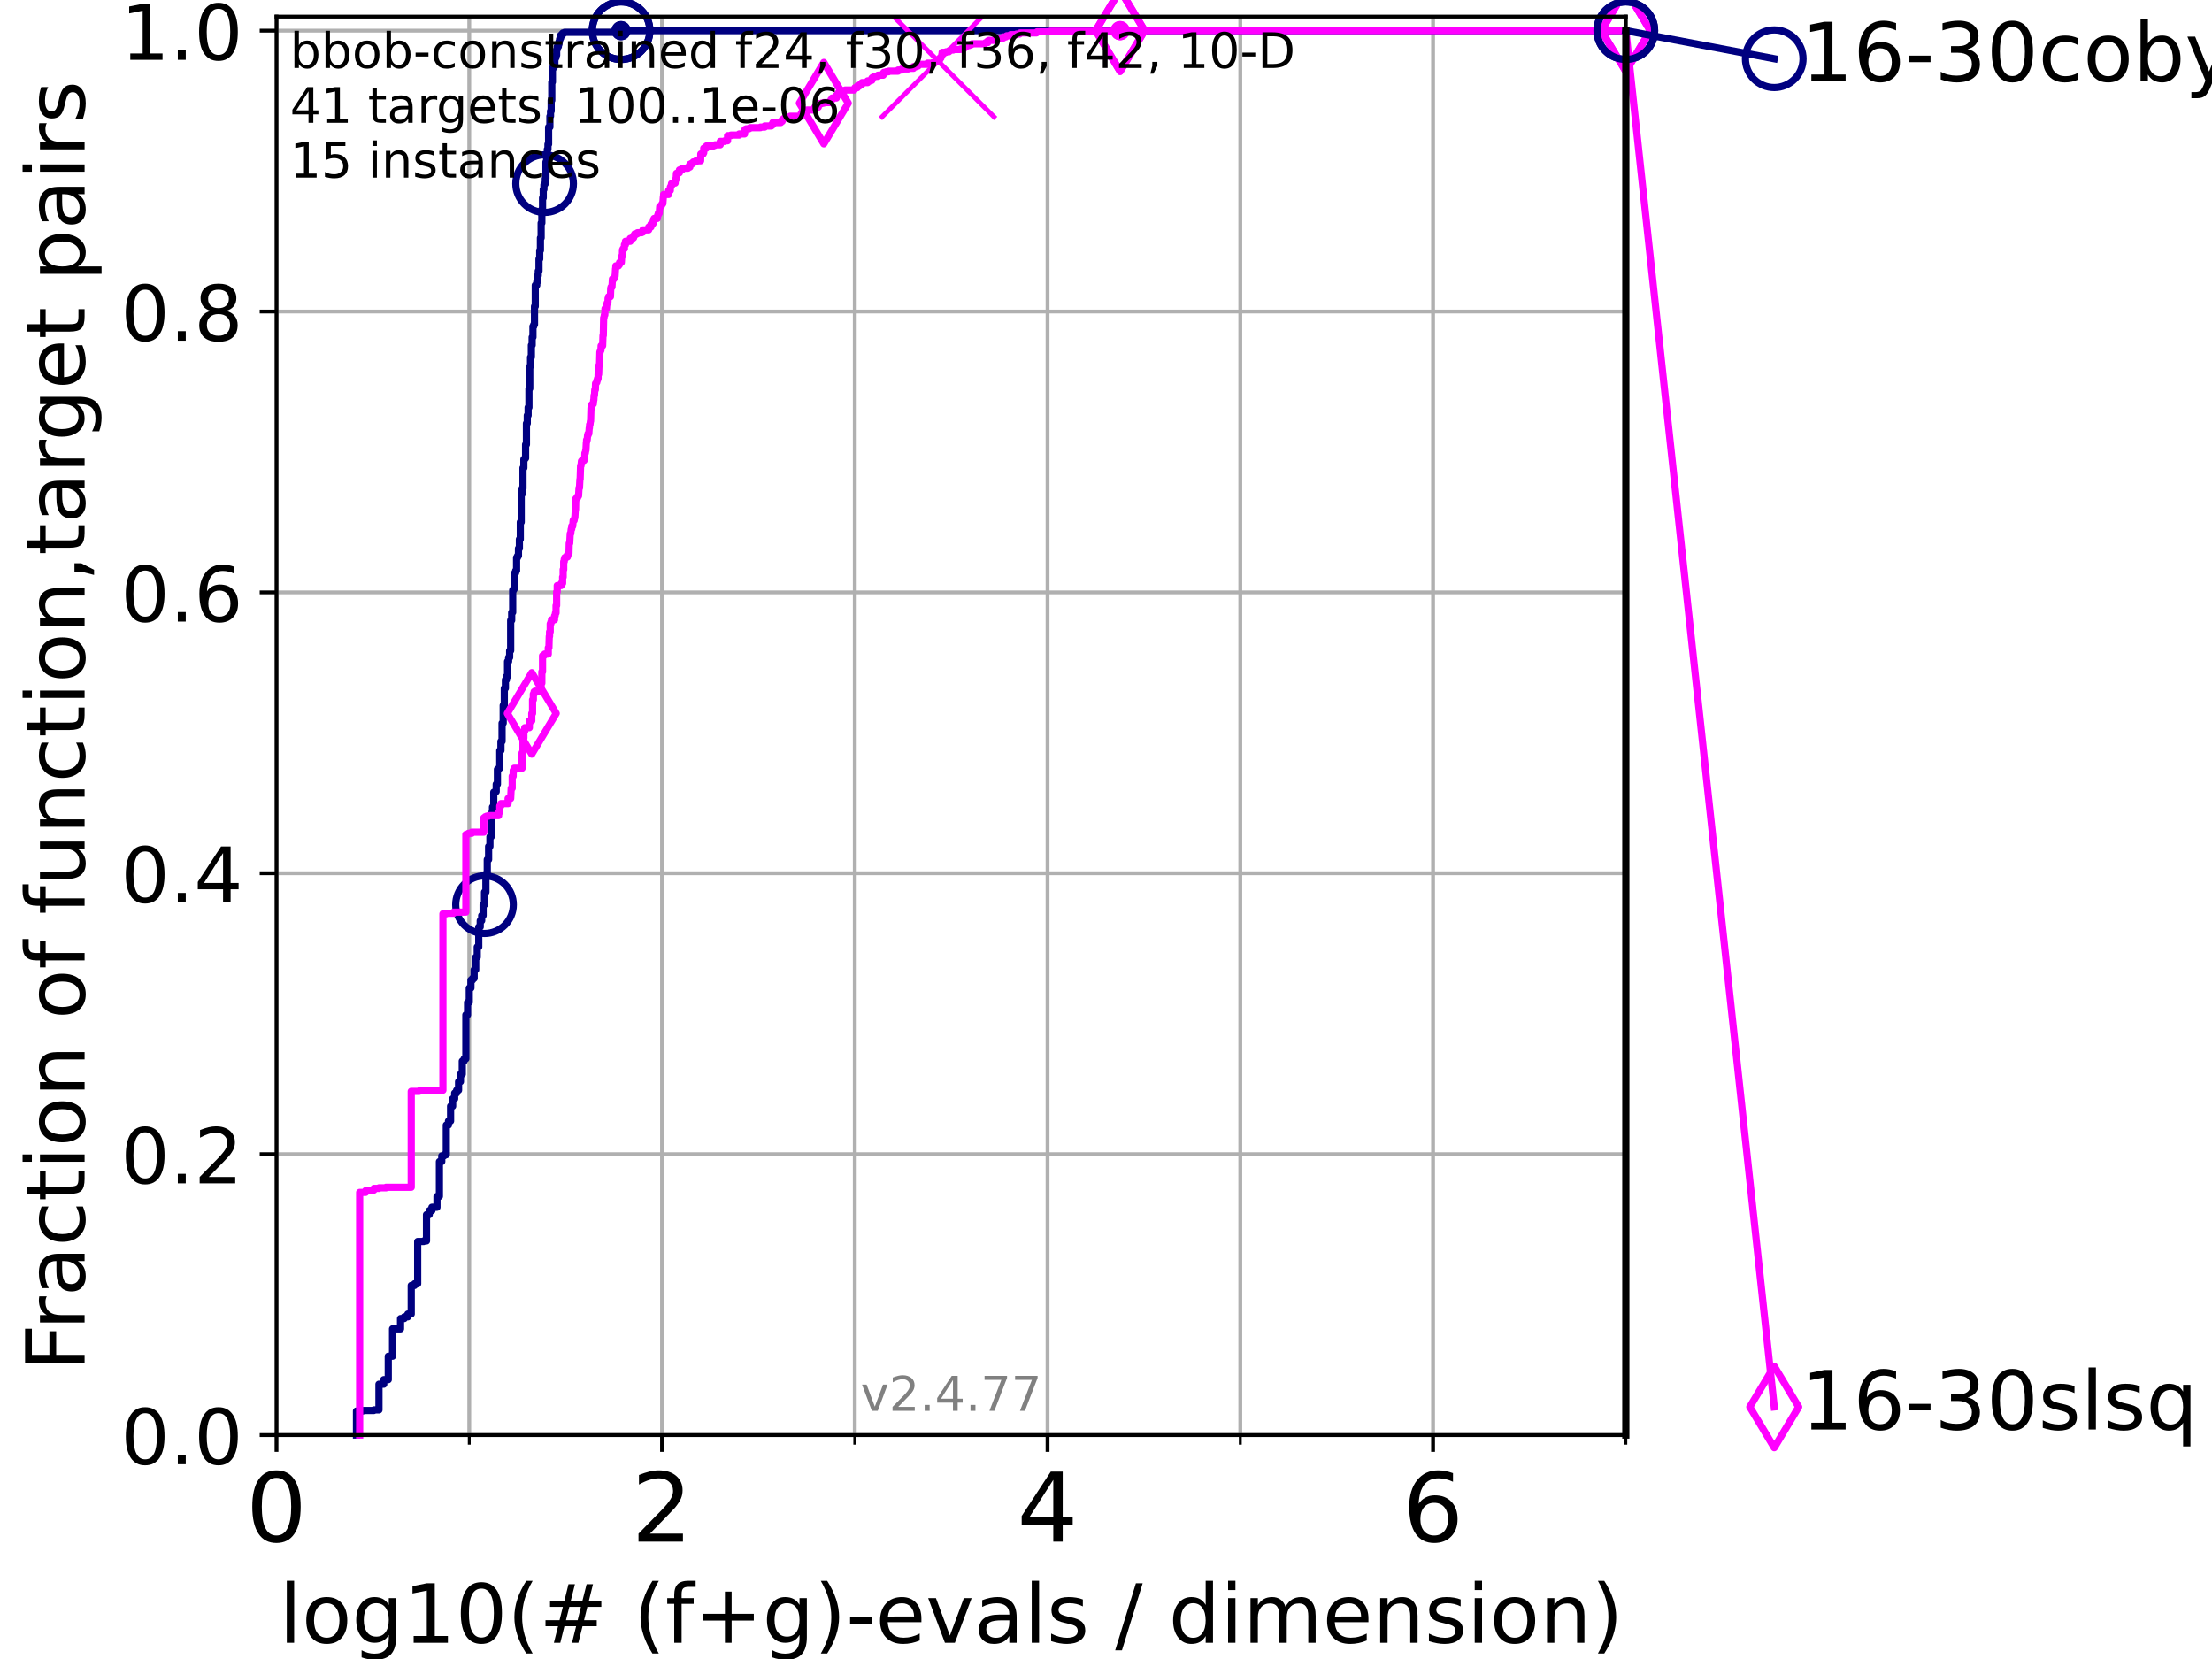<?xml version="1.0" encoding="utf-8" standalone="no"?>
<!DOCTYPE svg PUBLIC "-//W3C//DTD SVG 1.1//EN"
  "http://www.w3.org/Graphics/SVG/1.1/DTD/svg11.dtd">
<!-- Created with matplotlib (https://matplotlib.org/) -->
<svg height="345.6pt" version="1.1" viewBox="0 0 460.8 345.6" width="460.8pt" xmlns="http://www.w3.org/2000/svg" xmlns:xlink="http://www.w3.org/1999/xlink">
 <defs>
  <style type="text/css">*{stroke-linecap:butt;stroke-linejoin:round;}</style>
 </defs>
 <g id="figure_1">
  <g id="patch_1">
   <path d="M 0 345.6 
L 460.8 345.6 
L 460.8 0 
L 0 0 
z
" style="fill:#ffffff;"/>
  </g>
  <g id="axes_1">
   <g id="patch_2">
    <path d="M 57.6 298.944 
L 338.688 298.944 
L 338.688 3.456 
L 57.6 3.456 
z
" style="fill:#ffffff;"/>
   </g>
   <g id="matplotlib.axis_1">
    <g id="xtick_1">
     <g id="line2d_1">
      <path clip-path="url(#p764dbbc283)" d="M 57.6 298.944 
L 57.6 3.456 
" style="fill:none;stroke:#b0b0b0;stroke-linecap:square;stroke-width:0.8;"/>
     </g>
     <g id="line2d_2">
      <defs>
       <path d="M 0 0 
L 0 3.5 
" id="m7f3b3aad95" style="stroke:#000000;stroke-width:0.8;"/>
      </defs>
      <g>
       <use style="stroke:#000000;stroke-width:0.8;" x="57.6" xlink:href="#m7f3b3aad95" y="298.944"/>
      </g>
     </g>
     <g id="text_1">
      <!-- 0 -->
      <g transform="translate(51.237 321.141)scale(0.2 -0.2)">
       <defs>
        <path d="M 31.781 66.406 
Q 24.172 66.406 20.328 58.906 
Q 16.5 51.422 16.5 36.375 
Q 16.5 21.391 20.328 13.891 
Q 24.172 6.391 31.781 6.391 
Q 39.453 6.391 43.281 13.891 
Q 47.125 21.391 47.125 36.375 
Q 47.125 51.422 43.281 58.906 
Q 39.453 66.406 31.781 66.406 
z
M 31.781 74.219 
Q 44.047 74.219 50.516 64.516 
Q 56.984 54.828 56.984 36.375 
Q 56.984 17.969 50.516 8.266 
Q 44.047 -1.422 31.781 -1.422 
Q 19.531 -1.422 13.062 8.266 
Q 6.594 17.969 6.594 36.375 
Q 6.594 54.828 13.062 64.516 
Q 19.531 74.219 31.781 74.219 
z
" id="DejaVuSans-48"/>
       </defs>
       <use xlink:href="#DejaVuSans-48"/>
      </g>
     </g>
    </g>
    <g id="xtick_2">
     <g id="line2d_3">
      <path clip-path="url(#p764dbbc283)" d="M 137.911 298.944 
L 137.911 3.456 
" style="fill:none;stroke:#b0b0b0;stroke-linecap:square;stroke-width:0.8;"/>
     </g>
     <g id="line2d_4">
      <g>
       <use style="stroke:#000000;stroke-width:0.8;" x="137.911" xlink:href="#m7f3b3aad95" y="298.944"/>
      </g>
     </g>
     <g id="text_2">
      <!-- 2 -->
      <g transform="translate(131.548 321.141)scale(0.2 -0.2)">
       <defs>
        <path d="M 19.188 8.297 
L 53.609 8.297 
L 53.609 0 
L 7.328 0 
L 7.328 8.297 
Q 12.938 14.109 22.625 23.891 
Q 32.328 33.688 34.812 36.531 
Q 39.547 41.844 41.422 45.531 
Q 43.312 49.219 43.312 52.781 
Q 43.312 58.594 39.234 62.25 
Q 35.156 65.922 28.609 65.922 
Q 23.969 65.922 18.812 64.312 
Q 13.672 62.703 7.812 59.422 
L 7.812 69.391 
Q 13.766 71.781 18.938 73 
Q 24.125 74.219 28.422 74.219 
Q 39.75 74.219 46.484 68.547 
Q 53.219 62.891 53.219 53.422 
Q 53.219 48.922 51.531 44.891 
Q 49.859 40.875 45.406 35.406 
Q 44.188 33.984 37.641 27.219 
Q 31.109 20.453 19.188 8.297 
z
" id="DejaVuSans-50"/>
       </defs>
       <use xlink:href="#DejaVuSans-50"/>
      </g>
     </g>
    </g>
    <g id="xtick_3">
     <g id="line2d_5">
      <path clip-path="url(#p764dbbc283)" d="M 218.222 298.944 
L 218.222 3.456 
" style="fill:none;stroke:#b0b0b0;stroke-linecap:square;stroke-width:0.8;"/>
     </g>
     <g id="line2d_6">
      <g>
       <use style="stroke:#000000;stroke-width:0.8;" x="218.222" xlink:href="#m7f3b3aad95" y="298.944"/>
      </g>
     </g>
     <g id="text_3">
      <!-- 4 -->
      <g transform="translate(211.859 321.141)scale(0.2 -0.2)">
       <defs>
        <path d="M 37.797 64.312 
L 12.891 25.391 
L 37.797 25.391 
z
M 35.203 72.906 
L 47.609 72.906 
L 47.609 25.391 
L 58.016 25.391 
L 58.016 17.188 
L 47.609 17.188 
L 47.609 0 
L 37.797 0 
L 37.797 17.188 
L 4.891 17.188 
L 4.891 26.703 
z
" id="DejaVuSans-52"/>
       </defs>
       <use xlink:href="#DejaVuSans-52"/>
      </g>
     </g>
    </g>
    <g id="xtick_4">
     <g id="line2d_7">
      <path clip-path="url(#p764dbbc283)" d="M 298.533 298.944 
L 298.533 3.456 
" style="fill:none;stroke:#b0b0b0;stroke-linecap:square;stroke-width:0.8;"/>
     </g>
     <g id="line2d_8">
      <g>
       <use style="stroke:#000000;stroke-width:0.8;" x="298.533" xlink:href="#m7f3b3aad95" y="298.944"/>
      </g>
     </g>
     <g id="text_4">
      <!-- 6 -->
      <g transform="translate(292.17 321.141)scale(0.2 -0.2)">
       <defs>
        <path d="M 33.016 40.375 
Q 26.375 40.375 22.484 35.828 
Q 18.609 31.297 18.609 23.391 
Q 18.609 15.531 22.484 10.953 
Q 26.375 6.391 33.016 6.391 
Q 39.656 6.391 43.531 10.953 
Q 47.406 15.531 47.406 23.391 
Q 47.406 31.297 43.531 35.828 
Q 39.656 40.375 33.016 40.375 
z
M 52.594 71.297 
L 52.594 62.312 
Q 48.875 64.062 45.094 64.984 
Q 41.312 65.922 37.594 65.922 
Q 27.828 65.922 22.672 59.328 
Q 17.531 52.734 16.797 39.406 
Q 19.672 43.656 24.016 45.922 
Q 28.375 48.188 33.594 48.188 
Q 44.578 48.188 50.953 41.516 
Q 57.328 34.859 57.328 23.391 
Q 57.328 12.156 50.688 5.359 
Q 44.047 -1.422 33.016 -1.422 
Q 20.359 -1.422 13.672 8.266 
Q 6.984 17.969 6.984 36.375 
Q 6.984 53.656 15.188 63.938 
Q 23.391 74.219 37.203 74.219 
Q 40.922 74.219 44.703 73.484 
Q 48.484 72.75 52.594 71.297 
z
" id="DejaVuSans-54"/>
       </defs>
       <use xlink:href="#DejaVuSans-54"/>
      </g>
     </g>
    </g>
    <g id="xtick_5">
     <g id="line2d_9">
      <path clip-path="url(#p764dbbc283)" d="M 97.755 298.944 
L 97.755 3.456 
" style="fill:none;stroke:#b0b0b0;stroke-linecap:square;stroke-width:0.8;"/>
     </g>
     <g id="line2d_10">
      <defs>
       <path d="M 0 0 
L 0 2 
" id="m986594ca8f" style="stroke:#000000;stroke-width:0.6;"/>
      </defs>
      <g>
       <use style="stroke:#000000;stroke-width:0.6;" x="97.755" xlink:href="#m986594ca8f" y="298.944"/>
      </g>
     </g>
    </g>
    <g id="xtick_6">
     <g id="line2d_11">
      <path clip-path="url(#p764dbbc283)" d="M 178.066 298.944 
L 178.066 3.456 
" style="fill:none;stroke:#b0b0b0;stroke-linecap:square;stroke-width:0.8;"/>
     </g>
     <g id="line2d_12">
      <g>
       <use style="stroke:#000000;stroke-width:0.6;" x="178.066" xlink:href="#m986594ca8f" y="298.944"/>
      </g>
     </g>
    </g>
    <g id="xtick_7">
     <g id="line2d_13">
      <path clip-path="url(#p764dbbc283)" d="M 258.377 298.944 
L 258.377 3.456 
" style="fill:none;stroke:#b0b0b0;stroke-linecap:square;stroke-width:0.8;"/>
     </g>
     <g id="line2d_14">
      <g>
       <use style="stroke:#000000;stroke-width:0.6;" x="258.377" xlink:href="#m986594ca8f" y="298.944"/>
      </g>
     </g>
    </g>
    <g id="xtick_8">
     <g id="line2d_15">
      <path clip-path="url(#p764dbbc283)" d="M 338.688 298.944 
L 338.688 3.456 
" style="fill:none;stroke:#b0b0b0;stroke-linecap:square;stroke-width:0.8;"/>
     </g>
     <g id="line2d_16">
      <g>
       <use style="stroke:#000000;stroke-width:0.6;" x="338.688" xlink:href="#m986594ca8f" y="298.944"/>
      </g>
     </g>
    </g>
    <g id="text_5">
     <!-- log10(# (f+g)-evals / dimension) -->
     <g transform="translate(58.145 342.218)scale(0.17 -0.17)">
      <defs>
       <path d="M 9.422 75.984 
L 18.406 75.984 
L 18.406 0 
L 9.422 0 
z
" id="DejaVuSans-108"/>
       <path d="M 30.609 48.391 
Q 23.391 48.391 19.188 42.75 
Q 14.984 37.109 14.984 27.297 
Q 14.984 17.484 19.156 11.844 
Q 23.344 6.203 30.609 6.203 
Q 37.797 6.203 41.984 11.859 
Q 46.188 17.531 46.188 27.297 
Q 46.188 37.016 41.984 42.703 
Q 37.797 48.391 30.609 48.391 
z
M 30.609 56 
Q 42.328 56 49.016 48.375 
Q 55.719 40.766 55.719 27.297 
Q 55.719 13.875 49.016 6.219 
Q 42.328 -1.422 30.609 -1.422 
Q 18.844 -1.422 12.172 6.219 
Q 5.516 13.875 5.516 27.297 
Q 5.516 40.766 12.172 48.375 
Q 18.844 56 30.609 56 
z
" id="DejaVuSans-111"/>
       <path d="M 45.406 27.984 
Q 45.406 37.75 41.375 43.109 
Q 37.359 48.484 30.078 48.484 
Q 22.859 48.484 18.828 43.109 
Q 14.797 37.75 14.797 27.984 
Q 14.797 18.266 18.828 12.891 
Q 22.859 7.516 30.078 7.516 
Q 37.359 7.516 41.375 12.891 
Q 45.406 18.266 45.406 27.984 
z
M 54.391 6.781 
Q 54.391 -7.172 48.188 -13.984 
Q 42 -20.797 29.203 -20.797 
Q 24.469 -20.797 20.266 -20.094 
Q 16.062 -19.391 12.109 -17.922 
L 12.109 -9.188 
Q 16.062 -11.328 19.922 -12.344 
Q 23.781 -13.375 27.781 -13.375 
Q 36.625 -13.375 41.016 -8.766 
Q 45.406 -4.156 45.406 5.172 
L 45.406 9.625 
Q 42.625 4.781 38.281 2.391 
Q 33.938 0 27.875 0 
Q 17.828 0 11.672 7.656 
Q 5.516 15.328 5.516 27.984 
Q 5.516 40.672 11.672 48.328 
Q 17.828 56 27.875 56 
Q 33.938 56 38.281 53.609 
Q 42.625 51.219 45.406 46.391 
L 45.406 54.688 
L 54.391 54.688 
z
" id="DejaVuSans-103"/>
       <path d="M 12.406 8.297 
L 28.516 8.297 
L 28.516 63.922 
L 10.984 60.406 
L 10.984 69.391 
L 28.422 72.906 
L 38.281 72.906 
L 38.281 8.297 
L 54.391 8.297 
L 54.391 0 
L 12.406 0 
z
" id="DejaVuSans-49"/>
       <path d="M 31 75.875 
Q 24.469 64.656 21.281 53.656 
Q 18.109 42.672 18.109 31.391 
Q 18.109 20.125 21.312 9.062 
Q 24.516 -2 31 -13.188 
L 23.188 -13.188 
Q 15.875 -1.703 12.234 9.375 
Q 8.594 20.453 8.594 31.391 
Q 8.594 42.281 12.203 53.312 
Q 15.828 64.359 23.188 75.875 
z
" id="DejaVuSans-40"/>
       <path d="M 51.125 44 
L 36.922 44 
L 32.812 27.688 
L 47.125 27.688 
z
M 43.797 71.781 
L 38.719 51.516 
L 52.984 51.516 
L 58.109 71.781 
L 65.922 71.781 
L 60.891 51.516 
L 76.125 51.516 
L 76.125 44 
L 58.984 44 
L 54.984 27.688 
L 70.516 27.688 
L 70.516 20.219 
L 53.078 20.219 
L 48 0 
L 40.188 0 
L 45.219 20.219 
L 30.906 20.219 
L 25.875 0 
L 18.016 0 
L 23.094 20.219 
L 7.719 20.219 
L 7.719 27.688 
L 24.906 27.688 
L 29 44 
L 13.281 44 
L 13.281 51.516 
L 30.906 51.516 
L 35.891 71.781 
z
" id="DejaVuSans-35"/>
       <path id="DejaVuSans-32"/>
       <path d="M 37.109 75.984 
L 37.109 68.5 
L 28.516 68.5 
Q 23.688 68.5 21.797 66.547 
Q 19.922 64.594 19.922 59.516 
L 19.922 54.688 
L 34.719 54.688 
L 34.719 47.703 
L 19.922 47.703 
L 19.922 0 
L 10.891 0 
L 10.891 47.703 
L 2.297 47.703 
L 2.297 54.688 
L 10.891 54.688 
L 10.891 58.5 
Q 10.891 67.625 15.141 71.797 
Q 19.391 75.984 28.609 75.984 
z
" id="DejaVuSans-102"/>
       <path d="M 46 62.703 
L 46 35.5 
L 73.188 35.5 
L 73.188 27.203 
L 46 27.203 
L 46 0 
L 37.797 0 
L 37.797 27.203 
L 10.594 27.203 
L 10.594 35.5 
L 37.797 35.5 
L 37.797 62.703 
z
" id="DejaVuSans-43"/>
       <path d="M 8.016 75.875 
L 15.828 75.875 
Q 23.141 64.359 26.781 53.312 
Q 30.422 42.281 30.422 31.391 
Q 30.422 20.453 26.781 9.375 
Q 23.141 -1.703 15.828 -13.188 
L 8.016 -13.188 
Q 14.5 -2 17.703 9.062 
Q 20.906 20.125 20.906 31.391 
Q 20.906 42.672 17.703 53.656 
Q 14.5 64.656 8.016 75.875 
z
" id="DejaVuSans-41"/>
       <path d="M 4.891 31.391 
L 31.203 31.391 
L 31.203 23.391 
L 4.891 23.391 
z
" id="DejaVuSans-45"/>
       <path d="M 56.203 29.594 
L 56.203 25.203 
L 14.891 25.203 
Q 15.484 15.922 20.484 11.062 
Q 25.484 6.203 34.422 6.203 
Q 39.594 6.203 44.453 7.469 
Q 49.312 8.734 54.109 11.281 
L 54.109 2.781 
Q 49.266 0.734 44.188 -0.344 
Q 39.109 -1.422 33.891 -1.422 
Q 20.797 -1.422 13.156 6.188 
Q 5.516 13.812 5.516 26.812 
Q 5.516 40.234 12.766 48.109 
Q 20.016 56 32.328 56 
Q 43.359 56 49.781 48.891 
Q 56.203 41.797 56.203 29.594 
z
M 47.219 32.234 
Q 47.125 39.594 43.094 43.984 
Q 39.062 48.391 32.422 48.391 
Q 24.906 48.391 20.391 44.141 
Q 15.875 39.891 15.188 32.172 
z
" id="DejaVuSans-101"/>
       <path d="M 2.984 54.688 
L 12.5 54.688 
L 29.594 8.797 
L 46.688 54.688 
L 56.203 54.688 
L 35.688 0 
L 23.484 0 
z
" id="DejaVuSans-118"/>
       <path d="M 34.281 27.484 
Q 23.391 27.484 19.188 25 
Q 14.984 22.516 14.984 16.5 
Q 14.984 11.719 18.141 8.906 
Q 21.297 6.109 26.703 6.109 
Q 34.188 6.109 38.703 11.406 
Q 43.219 16.703 43.219 25.484 
L 43.219 27.484 
z
M 52.203 31.203 
L 52.203 0 
L 43.219 0 
L 43.219 8.297 
Q 40.141 3.328 35.547 0.953 
Q 30.953 -1.422 24.312 -1.422 
Q 15.922 -1.422 10.953 3.297 
Q 6 8.016 6 15.922 
Q 6 25.141 12.172 29.828 
Q 18.359 34.516 30.609 34.516 
L 43.219 34.516 
L 43.219 35.406 
Q 43.219 41.609 39.141 45 
Q 35.062 48.391 27.688 48.391 
Q 23 48.391 18.547 47.266 
Q 14.109 46.141 10.016 43.891 
L 10.016 52.203 
Q 14.938 54.109 19.578 55.047 
Q 24.219 56 28.609 56 
Q 40.484 56 46.344 49.844 
Q 52.203 43.703 52.203 31.203 
z
" id="DejaVuSans-97"/>
       <path d="M 44.281 53.078 
L 44.281 44.578 
Q 40.484 46.531 36.375 47.5 
Q 32.281 48.484 27.875 48.484 
Q 21.188 48.484 17.844 46.438 
Q 14.5 44.391 14.5 40.281 
Q 14.5 37.156 16.891 35.375 
Q 19.281 33.594 26.516 31.984 
L 29.594 31.297 
Q 39.156 29.25 43.188 25.516 
Q 47.219 21.781 47.219 15.094 
Q 47.219 7.469 41.188 3.016 
Q 35.156 -1.422 24.609 -1.422 
Q 20.219 -1.422 15.453 -0.562 
Q 10.688 0.297 5.422 2 
L 5.422 11.281 
Q 10.406 8.688 15.234 7.391 
Q 20.062 6.109 24.812 6.109 
Q 31.156 6.109 34.562 8.281 
Q 37.984 10.453 37.984 14.406 
Q 37.984 18.062 35.516 20.016 
Q 33.062 21.969 24.703 23.781 
L 21.578 24.516 
Q 13.234 26.266 9.516 29.906 
Q 5.812 33.547 5.812 39.891 
Q 5.812 47.609 11.281 51.797 
Q 16.75 56 26.812 56 
Q 31.781 56 36.172 55.266 
Q 40.578 54.547 44.281 53.078 
z
" id="DejaVuSans-115"/>
       <path d="M 25.391 72.906 
L 33.688 72.906 
L 8.297 -9.281 
L 0 -9.281 
z
" id="DejaVuSans-47"/>
       <path d="M 45.406 46.391 
L 45.406 75.984 
L 54.391 75.984 
L 54.391 0 
L 45.406 0 
L 45.406 8.203 
Q 42.578 3.328 38.25 0.953 
Q 33.938 -1.422 27.875 -1.422 
Q 17.969 -1.422 11.734 6.484 
Q 5.516 14.406 5.516 27.297 
Q 5.516 40.188 11.734 48.094 
Q 17.969 56 27.875 56 
Q 33.938 56 38.25 53.625 
Q 42.578 51.266 45.406 46.391 
z
M 14.797 27.297 
Q 14.797 17.391 18.875 11.75 
Q 22.953 6.109 30.078 6.109 
Q 37.203 6.109 41.297 11.75 
Q 45.406 17.391 45.406 27.297 
Q 45.406 37.203 41.297 42.844 
Q 37.203 48.484 30.078 48.484 
Q 22.953 48.484 18.875 42.844 
Q 14.797 37.203 14.797 27.297 
z
" id="DejaVuSans-100"/>
       <path d="M 9.422 54.688 
L 18.406 54.688 
L 18.406 0 
L 9.422 0 
z
M 9.422 75.984 
L 18.406 75.984 
L 18.406 64.594 
L 9.422 64.594 
z
" id="DejaVuSans-105"/>
       <path d="M 52 44.188 
Q 55.375 50.25 60.062 53.125 
Q 64.75 56 71.094 56 
Q 79.641 56 84.281 50.016 
Q 88.922 44.047 88.922 33.016 
L 88.922 0 
L 79.891 0 
L 79.891 32.719 
Q 79.891 40.578 77.094 44.375 
Q 74.312 48.188 68.609 48.188 
Q 61.625 48.188 57.562 43.547 
Q 53.516 38.922 53.516 30.906 
L 53.516 0 
L 44.484 0 
L 44.484 32.719 
Q 44.484 40.625 41.703 44.406 
Q 38.922 48.188 33.109 48.188 
Q 26.219 48.188 22.156 43.531 
Q 18.109 38.875 18.109 30.906 
L 18.109 0 
L 9.078 0 
L 9.078 54.688 
L 18.109 54.688 
L 18.109 46.188 
Q 21.188 51.219 25.484 53.609 
Q 29.781 56 35.688 56 
Q 41.656 56 45.828 52.969 
Q 50 49.953 52 44.188 
z
" id="DejaVuSans-109"/>
       <path d="M 54.891 33.016 
L 54.891 0 
L 45.906 0 
L 45.906 32.719 
Q 45.906 40.484 42.875 44.328 
Q 39.844 48.188 33.797 48.188 
Q 26.516 48.188 22.312 43.547 
Q 18.109 38.922 18.109 30.906 
L 18.109 0 
L 9.078 0 
L 9.078 54.688 
L 18.109 54.688 
L 18.109 46.188 
Q 21.344 51.125 25.703 53.562 
Q 30.078 56 35.797 56 
Q 45.219 56 50.047 50.172 
Q 54.891 44.344 54.891 33.016 
z
" id="DejaVuSans-110"/>
      </defs>
      <use xlink:href="#DejaVuSans-108"/>
      <use x="27.783" xlink:href="#DejaVuSans-111"/>
      <use x="88.965" xlink:href="#DejaVuSans-103"/>
      <use x="152.441" xlink:href="#DejaVuSans-49"/>
      <use x="216.064" xlink:href="#DejaVuSans-48"/>
      <use x="279.688" xlink:href="#DejaVuSans-40"/>
      <use x="318.701" xlink:href="#DejaVuSans-35"/>
      <use x="402.49" xlink:href="#DejaVuSans-32"/>
      <use x="434.277" xlink:href="#DejaVuSans-40"/>
      <use x="473.291" xlink:href="#DejaVuSans-102"/>
      <use x="508.496" xlink:href="#DejaVuSans-43"/>
      <use x="592.285" xlink:href="#DejaVuSans-103"/>
      <use x="655.762" xlink:href="#DejaVuSans-41"/>
      <use x="694.775" xlink:href="#DejaVuSans-45"/>
      <use x="730.859" xlink:href="#DejaVuSans-101"/>
      <use x="792.383" xlink:href="#DejaVuSans-118"/>
      <use x="851.562" xlink:href="#DejaVuSans-97"/>
      <use x="912.842" xlink:href="#DejaVuSans-108"/>
      <use x="940.625" xlink:href="#DejaVuSans-115"/>
      <use x="992.725" xlink:href="#DejaVuSans-32"/>
      <use x="1024.512" xlink:href="#DejaVuSans-47"/>
      <use x="1058.203" xlink:href="#DejaVuSans-32"/>
      <use x="1089.99" xlink:href="#DejaVuSans-100"/>
      <use x="1153.467" xlink:href="#DejaVuSans-105"/>
      <use x="1181.25" xlink:href="#DejaVuSans-109"/>
      <use x="1278.662" xlink:href="#DejaVuSans-101"/>
      <use x="1340.186" xlink:href="#DejaVuSans-110"/>
      <use x="1403.564" xlink:href="#DejaVuSans-115"/>
      <use x="1455.664" xlink:href="#DejaVuSans-105"/>
      <use x="1483.447" xlink:href="#DejaVuSans-111"/>
      <use x="1544.629" xlink:href="#DejaVuSans-110"/>
      <use x="1608.008" xlink:href="#DejaVuSans-41"/>
     </g>
    </g>
   </g>
   <g id="matplotlib.axis_2">
    <g id="ytick_1">
     <g id="line2d_17">
      <path clip-path="url(#p764dbbc283)" d="M 57.6 298.944 
L 338.688 298.944 
" style="fill:none;stroke:#b0b0b0;stroke-linecap:square;stroke-width:0.8;"/>
     </g>
     <g id="line2d_18">
      <defs>
       <path d="M 0 0 
L -3.5 0 
" id="mcf7960fb73" style="stroke:#000000;stroke-width:0.8;"/>
      </defs>
      <g>
       <use style="stroke:#000000;stroke-width:0.8;" x="57.6" xlink:href="#mcf7960fb73" y="298.944"/>
      </g>
     </g>
     <g id="text_6">
      <!-- 0.0 -->
      <g transform="translate(25.155 305.023)scale(0.16 -0.16)">
       <defs>
        <path d="M 10.688 12.406 
L 21 12.406 
L 21 0 
L 10.688 0 
z
" id="DejaVuSans-46"/>
       </defs>
       <use xlink:href="#DejaVuSans-48"/>
       <use x="63.623" xlink:href="#DejaVuSans-46"/>
       <use x="95.41" xlink:href="#DejaVuSans-48"/>
      </g>
     </g>
    </g>
    <g id="ytick_2">
     <g id="line2d_19">
      <path clip-path="url(#p764dbbc283)" d="M 57.6 240.432 
L 338.688 240.432 
" style="fill:none;stroke:#b0b0b0;stroke-linecap:square;stroke-width:0.8;"/>
     </g>
     <g id="line2d_20">
      <g>
       <use style="stroke:#000000;stroke-width:0.8;" x="57.6" xlink:href="#mcf7960fb73" y="240.432"/>
      </g>
     </g>
     <g id="text_7">
      <!-- 0.2 -->
      <g transform="translate(25.155 246.51)scale(0.16 -0.16)">
       <use xlink:href="#DejaVuSans-48"/>
       <use x="63.623" xlink:href="#DejaVuSans-46"/>
       <use x="95.41" xlink:href="#DejaVuSans-50"/>
      </g>
     </g>
    </g>
    <g id="ytick_3">
     <g id="line2d_21">
      <path clip-path="url(#p764dbbc283)" d="M 57.6 181.919 
L 338.688 181.919 
" style="fill:none;stroke:#b0b0b0;stroke-linecap:square;stroke-width:0.8;"/>
     </g>
     <g id="line2d_22">
      <g>
       <use style="stroke:#000000;stroke-width:0.8;" x="57.6" xlink:href="#mcf7960fb73" y="181.919"/>
      </g>
     </g>
     <g id="text_8">
      <!-- 0.4 -->
      <g transform="translate(25.155 187.998)scale(0.16 -0.16)">
       <use xlink:href="#DejaVuSans-48"/>
       <use x="63.623" xlink:href="#DejaVuSans-46"/>
       <use x="95.41" xlink:href="#DejaVuSans-52"/>
      </g>
     </g>
    </g>
    <g id="ytick_4">
     <g id="line2d_23">
      <path clip-path="url(#p764dbbc283)" d="M 57.6 123.407 
L 338.688 123.407 
" style="fill:none;stroke:#b0b0b0;stroke-linecap:square;stroke-width:0.8;"/>
     </g>
     <g id="line2d_24">
      <g>
       <use style="stroke:#000000;stroke-width:0.8;" x="57.6" xlink:href="#mcf7960fb73" y="123.407"/>
      </g>
     </g>
     <g id="text_9">
      <!-- 0.6 -->
      <g transform="translate(25.155 129.485)scale(0.16 -0.16)">
       <use xlink:href="#DejaVuSans-48"/>
       <use x="63.623" xlink:href="#DejaVuSans-46"/>
       <use x="95.41" xlink:href="#DejaVuSans-54"/>
      </g>
     </g>
    </g>
    <g id="ytick_5">
     <g id="line2d_25">
      <path clip-path="url(#p764dbbc283)" d="M 57.6 64.894 
L 338.688 64.894 
" style="fill:none;stroke:#b0b0b0;stroke-linecap:square;stroke-width:0.8;"/>
     </g>
     <g id="line2d_26">
      <g>
       <use style="stroke:#000000;stroke-width:0.8;" x="57.6" xlink:href="#mcf7960fb73" y="64.894"/>
      </g>
     </g>
     <g id="text_10">
      <!-- 0.8 -->
      <g transform="translate(25.155 70.973)scale(0.16 -0.16)">
       <defs>
        <path d="M 31.781 34.625 
Q 24.75 34.625 20.719 30.859 
Q 16.703 27.094 16.703 20.516 
Q 16.703 13.922 20.719 10.156 
Q 24.75 6.391 31.781 6.391 
Q 38.812 6.391 42.859 10.172 
Q 46.922 13.969 46.922 20.516 
Q 46.922 27.094 42.891 30.859 
Q 38.875 34.625 31.781 34.625 
z
M 21.922 38.812 
Q 15.578 40.375 12.031 44.719 
Q 8.5 49.078 8.5 55.328 
Q 8.5 64.062 14.719 69.141 
Q 20.953 74.219 31.781 74.219 
Q 42.672 74.219 48.875 69.141 
Q 55.078 64.062 55.078 55.328 
Q 55.078 49.078 51.531 44.719 
Q 48 40.375 41.703 38.812 
Q 48.828 37.156 52.797 32.312 
Q 56.781 27.484 56.781 20.516 
Q 56.781 9.906 50.312 4.234 
Q 43.844 -1.422 31.781 -1.422 
Q 19.734 -1.422 13.25 4.234 
Q 6.781 9.906 6.781 20.516 
Q 6.781 27.484 10.781 32.312 
Q 14.797 37.156 21.922 38.812 
z
M 18.312 54.391 
Q 18.312 48.734 21.844 45.562 
Q 25.391 42.391 31.781 42.391 
Q 38.141 42.391 41.719 45.562 
Q 45.312 48.734 45.312 54.391 
Q 45.312 60.062 41.719 63.234 
Q 38.141 66.406 31.781 66.406 
Q 25.391 66.406 21.844 63.234 
Q 18.312 60.062 18.312 54.391 
z
" id="DejaVuSans-56"/>
       </defs>
       <use xlink:href="#DejaVuSans-48"/>
       <use x="63.623" xlink:href="#DejaVuSans-46"/>
       <use x="95.41" xlink:href="#DejaVuSans-56"/>
      </g>
     </g>
    </g>
    <g id="ytick_6">
     <g id="line2d_27">
      <path clip-path="url(#p764dbbc283)" d="M 57.6 6.382 
L 338.688 6.382 
" style="fill:none;stroke:#b0b0b0;stroke-linecap:square;stroke-width:0.8;"/>
     </g>
     <g id="line2d_28">
      <g>
       <use style="stroke:#000000;stroke-width:0.8;" x="57.6" xlink:href="#mcf7960fb73" y="6.382"/>
      </g>
     </g>
     <g id="text_11">
      <!-- 1.0 -->
      <g transform="translate(25.155 12.46)scale(0.16 -0.16)">
       <use xlink:href="#DejaVuSans-49"/>
       <use x="63.623" xlink:href="#DejaVuSans-46"/>
       <use x="95.41" xlink:href="#DejaVuSans-48"/>
      </g>
     </g>
    </g>
    <g id="text_12">
     <!-- Fraction of function,target pairs -->
     <g transform="translate(17.62 285.585)rotate(-90)scale(0.17 -0.17)">
      <defs>
       <path d="M 9.812 72.906 
L 51.703 72.906 
L 51.703 64.594 
L 19.672 64.594 
L 19.672 43.109 
L 48.578 43.109 
L 48.578 34.812 
L 19.672 34.812 
L 19.672 0 
L 9.812 0 
z
" id="DejaVuSans-70"/>
       <path d="M 41.109 46.297 
Q 39.594 47.172 37.812 47.578 
Q 36.031 48 33.891 48 
Q 26.266 48 22.188 43.047 
Q 18.109 38.094 18.109 28.812 
L 18.109 0 
L 9.078 0 
L 9.078 54.688 
L 18.109 54.688 
L 18.109 46.188 
Q 20.953 51.172 25.484 53.578 
Q 30.031 56 36.531 56 
Q 37.453 56 38.578 55.875 
Q 39.703 55.766 41.062 55.516 
z
" id="DejaVuSans-114"/>
       <path d="M 48.781 52.594 
L 48.781 44.188 
Q 44.969 46.297 41.141 47.344 
Q 37.312 48.391 33.406 48.391 
Q 24.656 48.391 19.812 42.844 
Q 14.984 37.312 14.984 27.297 
Q 14.984 17.281 19.812 11.734 
Q 24.656 6.203 33.406 6.203 
Q 37.312 6.203 41.141 7.25 
Q 44.969 8.297 48.781 10.406 
L 48.781 2.094 
Q 45.016 0.344 40.984 -0.531 
Q 36.969 -1.422 32.422 -1.422 
Q 20.062 -1.422 12.781 6.344 
Q 5.516 14.109 5.516 27.297 
Q 5.516 40.672 12.859 48.328 
Q 20.219 56 33.016 56 
Q 37.156 56 41.109 55.141 
Q 45.062 54.297 48.781 52.594 
z
" id="DejaVuSans-99"/>
       <path d="M 18.312 70.219 
L 18.312 54.688 
L 36.812 54.688 
L 36.812 47.703 
L 18.312 47.703 
L 18.312 18.016 
Q 18.312 11.328 20.141 9.422 
Q 21.969 7.516 27.594 7.516 
L 36.812 7.516 
L 36.812 0 
L 27.594 0 
Q 17.188 0 13.234 3.875 
Q 9.281 7.766 9.281 18.016 
L 9.281 47.703 
L 2.688 47.703 
L 2.688 54.688 
L 9.281 54.688 
L 9.281 70.219 
z
" id="DejaVuSans-116"/>
       <path d="M 8.5 21.578 
L 8.5 54.688 
L 17.484 54.688 
L 17.484 21.922 
Q 17.484 14.156 20.5 10.266 
Q 23.531 6.391 29.594 6.391 
Q 36.859 6.391 41.078 11.031 
Q 45.312 15.672 45.312 23.688 
L 45.312 54.688 
L 54.297 54.688 
L 54.297 0 
L 45.312 0 
L 45.312 8.406 
Q 42.047 3.422 37.719 1 
Q 33.406 -1.422 27.688 -1.422 
Q 18.266 -1.422 13.375 4.438 
Q 8.5 10.297 8.5 21.578 
z
M 31.109 56 
z
" id="DejaVuSans-117"/>
       <path d="M 11.719 12.406 
L 22.016 12.406 
L 22.016 4 
L 14.016 -11.625 
L 7.719 -11.625 
L 11.719 4 
z
" id="DejaVuSans-44"/>
       <path d="M 18.109 8.203 
L 18.109 -20.797 
L 9.078 -20.797 
L 9.078 54.688 
L 18.109 54.688 
L 18.109 46.391 
Q 20.953 51.266 25.266 53.625 
Q 29.594 56 35.594 56 
Q 45.562 56 51.781 48.094 
Q 58.016 40.188 58.016 27.297 
Q 58.016 14.406 51.781 6.484 
Q 45.562 -1.422 35.594 -1.422 
Q 29.594 -1.422 25.266 0.953 
Q 20.953 3.328 18.109 8.203 
z
M 48.688 27.297 
Q 48.688 37.203 44.609 42.844 
Q 40.531 48.484 33.406 48.484 
Q 26.266 48.484 22.188 42.844 
Q 18.109 37.203 18.109 27.297 
Q 18.109 17.391 22.188 11.75 
Q 26.266 6.109 33.406 6.109 
Q 40.531 6.109 44.609 11.75 
Q 48.688 17.391 48.688 27.297 
z
" id="DejaVuSans-112"/>
      </defs>
      <use xlink:href="#DejaVuSans-70"/>
      <use x="50.27" xlink:href="#DejaVuSans-114"/>
      <use x="91.383" xlink:href="#DejaVuSans-97"/>
      <use x="152.662" xlink:href="#DejaVuSans-99"/>
      <use x="207.643" xlink:href="#DejaVuSans-116"/>
      <use x="246.852" xlink:href="#DejaVuSans-105"/>
      <use x="274.635" xlink:href="#DejaVuSans-111"/>
      <use x="335.816" xlink:href="#DejaVuSans-110"/>
      <use x="399.195" xlink:href="#DejaVuSans-32"/>
      <use x="430.982" xlink:href="#DejaVuSans-111"/>
      <use x="492.164" xlink:href="#DejaVuSans-102"/>
      <use x="527.369" xlink:href="#DejaVuSans-32"/>
      <use x="559.156" xlink:href="#DejaVuSans-102"/>
      <use x="594.361" xlink:href="#DejaVuSans-117"/>
      <use x="657.74" xlink:href="#DejaVuSans-110"/>
      <use x="721.119" xlink:href="#DejaVuSans-99"/>
      <use x="776.1" xlink:href="#DejaVuSans-116"/>
      <use x="815.309" xlink:href="#DejaVuSans-105"/>
      <use x="843.092" xlink:href="#DejaVuSans-111"/>
      <use x="904.273" xlink:href="#DejaVuSans-110"/>
      <use x="967.652" xlink:href="#DejaVuSans-44"/>
      <use x="999.439" xlink:href="#DejaVuSans-116"/>
      <use x="1038.648" xlink:href="#DejaVuSans-97"/>
      <use x="1099.928" xlink:href="#DejaVuSans-114"/>
      <use x="1139.291" xlink:href="#DejaVuSans-103"/>
      <use x="1202.768" xlink:href="#DejaVuSans-101"/>
      <use x="1264.291" xlink:href="#DejaVuSans-116"/>
      <use x="1303.5" xlink:href="#DejaVuSans-32"/>
      <use x="1335.287" xlink:href="#DejaVuSans-112"/>
      <use x="1398.764" xlink:href="#DejaVuSans-97"/>
      <use x="1460.043" xlink:href="#DejaVuSans-105"/>
      <use x="1487.826" xlink:href="#DejaVuSans-114"/>
      <use x="1528.939" xlink:href="#DejaVuSans-115"/>
     </g>
    </g>
   </g>
   <g id="line2d_29">
    <defs>
     <path d="M 0 1.5 
C 0.398 1.5 0.779 1.342 1.061 1.061 
C 1.342 0.779 1.5 0.398 1.5 0 
C 1.5 -0.398 1.342 -0.779 1.061 -1.061 
C 0.779 -1.342 0.398 -1.5 0 -1.5 
C -0.398 -1.5 -0.779 -1.342 -1.061 -1.061 
C -1.342 -0.779 -1.5 -0.398 -1.5 0 
C -1.5 0.398 -1.342 0.779 -1.061 1.061 
C -0.779 1.342 -0.398 1.5 0 1.5 
z
" id="m6df7fbce49" style="stroke:#000080;"/>
    </defs>
    <g>
     <use style="fill:#000080;stroke:#000080;" x="129.376" xlink:href="#m6df7fbce49" y="6.382"/>
     <use style="fill:#000080;stroke:#000080;" x="129.376" xlink:href="#m6df7fbce49" y="6.382"/>
    </g>
   </g>
   <g id="line2d_30">
    <path d="M 74.263 298.944 
L 74.263 293.949 
L 75.556 293.949 
L 75.556 293.83 
L 77.885 293.83 
L 77.885 293.711 
L 78.942 293.711 
L 78.942 288.359 
L 79.939 288.359 
L 79.939 287.408 
L 80.881 287.408 
L 80.881 282.532 
L 81.776 282.532 
L 81.776 276.823 
L 83.438 276.823 
L 83.438 274.683 
L 84.213 274.683 
L 84.213 274.326 
L 84.956 274.326 
L 84.956 273.731 
L 85.667 273.731 
L 85.667 267.785 
L 86.351 267.785 
L 86.351 267.428 
L 87.01 267.428 
L 87.01 258.627 
L 88.256 258.627 
L 88.256 258.509 
L 88.847 258.509 
L 88.847 253.038 
L 89.419 253.038 
L 89.419 252.205 
L 89.973 252.205 
L 89.973 251.492 
L 91.03 251.492 
L 91.03 249.232 
L 91.535 249.232 
L 91.535 241.978 
L 92.027 241.978 
L 92.027 240.788 
L 92.504 240.788 
L 92.504 240.55 
L 92.969 240.55 
L 92.969 234.366 
L 93.422 234.366 
L 93.422 233.534 
L 93.864 233.534 
L 93.864 230.442 
L 94.295 230.442 
L 94.295 228.896 
L 94.715 228.896 
L 94.715 227.706 
L 95.125 227.706 
L 95.125 227.112 
L 95.526 227.112 
L 95.526 225.328 
L 95.918 225.328 
L 95.918 223.782 
L 96.301 223.782 
L 96.301 221.046 
L 96.676 221.046 
L 96.676 220.571 
L 97.044 220.571 
L 97.044 211.413 
L 97.403 211.413 
L 97.403 208.797 
L 97.755 208.797 
L 97.755 205.824 
L 98.101 205.824 
L 98.101 204.159 
L 98.439 204.159 
L 98.439 203.802 
L 98.772 203.802 
L 98.772 202.018 
L 99.098 202.018 
L 99.098 199.401 
L 99.418 199.401 
L 99.418 197.261 
L 99.732 197.261 
L 99.732 193.098 
L 100.04 193.098 
L 100.04 191.79 
L 100.344 191.79 
L 100.344 190.72 
L 100.642 190.72 
L 100.642 188.46 
L 100.935 188.46 
L 100.935 185.844 
L 101.223 185.844 
L 101.223 182.038 
L 101.507 182.038 
L 101.507 179.065 
L 101.786 179.065 
L 101.786 176.329 
L 102.06 176.329 
L 102.06 174.308 
L 102.331 174.308 
L 102.331 169.432 
L 102.597 169.432 
L 102.597 168.123 
L 102.859 168.123 
L 102.859 165.031 
L 103.118 165.031 
L 103.118 164.912 
L 103.372 164.912 
L 103.372 163.366 
L 103.623 163.366 
L 103.623 160.274 
L 103.871 160.274 
L 103.871 160.036 
L 104.115 160.036 
L 104.115 156.35 
L 104.355 156.35 
L 104.355 154.447 
L 104.592 154.447 
L 104.592 150.641 
L 104.826 150.641 
L 104.826 146.954 
L 105.057 146.954 
L 105.057 143.386 
L 105.285 143.386 
L 105.285 141.603 
L 105.51 141.603 
L 105.51 140.889 
L 105.733 140.889 
L 105.733 137.797 
L 105.952 137.797 
L 105.952 136.964 
L 106.169 136.964 
L 106.169 135.537 
L 106.383 135.537 
L 106.383 129.234 
L 106.594 129.234 
L 106.594 127.569 
L 106.803 127.569 
L 106.803 122.931 
L 107.009 122.931 
L 107.009 122.574 
L 107.213 122.574 
L 107.213 119.363 
L 107.415 119.363 
L 107.415 118.887 
L 107.614 118.887 
L 107.614 116.152 
L 107.811 116.152 
L 107.811 115.795 
L 108.006 115.795 
L 108.006 114.249 
L 108.199 114.249 
L 108.199 112.346 
L 108.389 112.346 
L 108.389 108.778 
L 108.578 108.778 
L 108.578 102.951 
L 108.764 102.951 
L 108.764 101.762 
L 108.949 101.762 
L 108.949 97.48 
L 109.132 97.48 
L 109.132 95.696 
L 109.312 95.696 
L 109.312 95.459 
L 109.491 95.459 
L 109.491 92.604 
L 109.668 92.604 
L 109.668 88.204 
L 109.843 88.204 
L 109.843 86.539 
L 110.017 86.539 
L 110.017 84.874 
L 110.189 84.874 
L 110.189 80.949 
L 110.359 80.949 
L 110.359 76.311 
L 110.527 76.311 
L 110.527 74.408 
L 110.694 74.408 
L 110.694 71.911 
L 110.86 71.911 
L 110.86 70.246 
L 111.023 70.246 
L 111.023 67.986 
L 111.186 67.986 
L 111.186 67.629 
L 111.346 67.629 
L 111.346 63.824 
L 111.506 63.824 
L 111.506 59.423 
L 111.82 59.423 
L 111.82 58.71 
L 111.975 58.71 
L 111.975 57.402 
L 112.128 57.402 
L 112.128 56.45 
L 112.281 56.45 
L 112.281 53.953 
L 112.432 53.953 
L 112.432 52.169 
L 112.581 52.169 
L 112.581 49.552 
L 112.73 49.552 
L 112.73 46.46 
L 112.877 46.46 
L 112.877 43.606 
L 113.023 43.606 
L 113.023 41.227 
L 113.168 41.227 
L 113.168 39.444 
L 113.311 39.444 
L 113.311 38.492 
L 113.454 38.492 
L 113.454 38.254 
L 113.595 38.254 
L 113.595 37.184 
L 113.735 37.184 
L 113.735 33.735 
L 113.874 33.735 
L 113.874 32.07 
L 114.012 32.07 
L 114.012 31.119 
L 114.148 31.119 
L 114.148 30.048 
L 114.284 30.048 
L 114.284 26.48 
L 114.552 26.48 
L 114.552 24.221 
L 114.685 24.221 
L 114.685 23.15 
L 114.817 23.15 
L 114.817 20.891 
L 114.947 20.891 
L 114.947 17.085 
L 115.077 17.085 
L 115.077 14.35 
L 115.206 14.35 
L 115.206 13.874 
L 115.46 13.874 
L 115.46 13.755 
L 115.586 13.755 
L 115.586 12.209 
L 115.711 12.209 
L 115.711 11.971 
L 115.835 11.971 
L 115.835 11.496 
L 115.959 11.496 
L 115.959 10.306 
L 116.081 10.306 
L 116.081 9.712 
L 116.323 9.712 
L 116.323 9.236 
L 116.443 9.236 
L 116.443 8.641 
L 116.562 8.641 
L 116.562 8.166 
L 116.68 8.166 
L 116.68 7.928 
L 116.798 7.928 
L 116.798 7.333 
L 117.145 7.333 
L 117.145 6.976 
L 117.26 6.976 
L 117.26 6.857 
L 117.598 6.857 
L 117.598 6.738 
L 128.798 6.738 
L 128.798 6.619 
L 129.376 6.619 
L 129.376 6.382 
L 338.688 6.382 
L 338.688 6.382 
" style="fill:none;stroke:#000080;stroke-linecap:square;stroke-width:1.5;"/>
   </g>
   <g id="line2d_31">
    <defs>
     <path d="M 0 6 
C 1.591 6 3.117 5.368 4.243 4.243 
C 5.368 3.117 6 1.591 6 0 
C 6 -1.591 5.368 -3.117 4.243 -4.243 
C 3.117 -5.368 1.591 -6 0 -6 
C -1.591 -6 -3.117 -5.368 -4.243 -4.243 
C -5.368 -3.117 -6 -1.591 -6 0 
C -6 1.591 -5.368 3.117 -4.243 4.243 
C -3.117 5.368 -1.591 6 0 6 
z
" id="mf3c8ac216e" style="stroke:#000080;stroke-width:1.5;"/>
    </defs>
    <g>
     <use style="fill-opacity:0;stroke:#000080;stroke-width:1.5;" x="100.935" xlink:href="#mf3c8ac216e" y="188.46"/>
     <use style="fill-opacity:0;stroke:#000080;stroke-width:1.5;" x="113.454" xlink:href="#mf3c8ac216e" y="38.254"/>
     <use style="fill-opacity:0;stroke:#000080;stroke-width:1.5;" x="129.376" xlink:href="#mf3c8ac216e" y="6.382"/>
     <use style="fill-opacity:0;stroke:#000080;stroke-width:1.5;" x="129.376" xlink:href="#mf3c8ac216e" y="6.382"/>
     <use style="fill-opacity:0;stroke:#000080;stroke-width:1.5;" x="338.688" xlink:href="#mf3c8ac216e" y="6.382"/>
    </g>
   </g>
   <g id="line2d_32">
    <path style="fill:none;stroke:#000080;stroke-linecap:square;stroke-width:1.5;"/>
    <g/>
   </g>
   <g id="line2d_33">
    <defs>
     <path d="M 0 1.5 
C 0.398 1.5 0.779 1.342 1.061 1.061 
C 1.342 0.779 1.5 0.398 1.5 0 
C 1.5 -0.398 1.342 -0.779 1.061 -1.061 
C 0.779 -1.342 0.398 -1.5 0 -1.5 
C -0.398 -1.5 -0.779 -1.342 -1.061 -1.061 
C -1.342 -0.779 -1.5 -0.398 -1.5 0 
C -1.5 0.398 -1.342 0.779 -1.061 1.061 
C -0.779 1.342 -0.398 1.5 0 1.5 
z
" id="m7273b1dd84" style="stroke:#ff00ff;"/>
    </defs>
    <g>
     <use style="fill:#ff00ff;stroke:#ff00ff;" x="233.344" xlink:href="#m7273b1dd84" y="6.382"/>
     <use style="fill:#ff00ff;stroke:#ff00ff;" x="233.344" xlink:href="#m7273b1dd84" y="6.382"/>
    </g>
   </g>
   <g id="line2d_34">
    <path d="M 74.922 298.944 
L 74.922 248.4 
L 76.168 248.4 
L 76.168 248.043 
L 76.759 248.043 
L 76.759 247.924 
L 77.885 247.924 
L 77.885 247.567 
L 78.942 247.567 
L 78.942 247.448 
L 80.416 247.448 
L 80.416 247.329 
L 85.667 247.329 
L 85.667 227.349 
L 87.33 227.349 
L 87.33 227.231 
L 88.256 227.231 
L 88.256 227.112 
L 92.267 227.112 
L 92.267 190.363 
L 92.969 190.363 
L 92.969 190.244 
L 94.506 190.244 
L 94.506 190.006 
L 97.044 190.006 
L 97.044 173.832 
L 97.403 173.832 
L 97.403 173.713 
L 97.58 173.713 
L 97.58 173.594 
L 98.271 173.594 
L 98.271 173.356 
L 100.789 173.356 
L 100.789 170.383 
L 101.08 170.383 
L 101.08 170.145 
L 101.366 170.145 
L 101.366 170.026 
L 101.786 170.026 
L 101.786 169.907 
L 103.871 169.907 
L 103.871 169.194 
L 104.115 169.194 
L 104.115 167.886 
L 104.355 167.886 
L 104.355 167.41 
L 105.843 167.41 
L 105.843 166.34 
L 106.383 166.34 
L 106.489 164.199 
L 106.699 164.199 
L 106.699 161.701 
L 106.906 161.701 
L 106.906 160.512 
L 107.111 160.512 
L 107.111 160.036 
L 108.764 160.036 
L 108.764 156.825 
L 108.949 156.825 
L 108.949 153.733 
L 109.132 153.733 
L 109.132 152.306 
L 109.312 152.306 
L 109.312 151.592 
L 110.274 151.592 
L 110.274 150.165 
L 110.777 150.165 
L 110.777 148.619 
L 110.942 148.619 
L 110.942 145.765 
L 111.105 145.765 
L 111.105 144.576 
L 111.266 144.576 
L 111.266 144.1 
L 111.426 144.1 
L 111.426 143.981 
L 112.581 143.981 
L 112.581 143.03 
L 112.73 143.03 
L 112.73 142.316 
L 112.877 142.316 
L 112.877 139.938 
L 113.023 139.938 
L 113.023 136.608 
L 113.311 136.608 
L 113.311 136.489 
L 113.454 136.489 
L 113.454 136.251 
L 114.216 136.251 
L 114.216 134.943 
L 114.352 134.943 
L 114.419 132.564 
L 114.486 132.564 
L 114.486 131.613 
L 114.619 131.613 
L 114.619 129.948 
L 114.751 129.948 
L 114.751 129.591 
L 114.882 129.591 
L 114.882 129.115 
L 115.523 129.115 
L 115.523 128.283 
L 115.649 128.283 
L 115.711 127.688 
L 115.835 127.688 
L 115.835 126.142 
L 115.959 126.142 
L 115.959 123.288 
L 116.081 123.288 
L 116.081 121.979 
L 116.914 121.979 
L 116.914 121.504 
L 117.203 121.504 
L 117.203 120.196 
L 117.317 120.196 
L 117.317 118.649 
L 117.43 118.649 
L 117.43 116.984 
L 117.542 116.984 
L 117.542 116.509 
L 117.654 116.509 
L 117.654 116.152 
L 117.876 116.152 
L 117.876 116.033 
L 118.203 116.033 
L 118.203 115.557 
L 118.364 115.557 
L 118.364 115.319 
L 118.524 115.319 
L 118.577 113.179 
L 118.682 113.179 
L 118.787 111.157 
L 118.891 111.157 
L 118.994 110.206 
L 119.097 110.206 
L 119.097 109.611 
L 119.301 109.611 
L 119.402 108.422 
L 119.603 108.422 
L 119.702 107.827 
L 119.752 107.827 
L 119.85 106.162 
L 119.899 106.162 
L 119.948 103.902 
L 120.142 103.902 
L 120.142 103.665 
L 120.335 103.665 
L 120.382 103.308 
L 120.525 103.308 
L 120.619 101.643 
L 120.713 101.643 
L 120.806 99.859 
L 120.852 99.859 
L 120.945 97.005 
L 121.037 97.005 
L 121.128 96.053 
L 121.219 96.053 
L 121.219 95.934 
L 121.668 95.934 
L 121.756 95.459 
L 121.8 95.459 
L 121.844 94.388 
L 121.931 94.388 
L 122.018 93.794 
L 122.062 93.794 
L 122.148 92.129 
L 122.191 92.129 
L 122.191 91.653 
L 122.319 91.653 
L 122.405 90.701 
L 122.489 90.701 
L 122.489 90.345 
L 122.657 90.345 
L 122.741 89.155 
L 122.782 89.155 
L 122.824 88.442 
L 122.906 88.442 
L 122.989 87.728 
L 123.03 87.728 
L 123.111 84.993 
L 123.274 84.993 
L 123.274 84.279 
L 123.434 84.279 
L 123.434 84.16 
L 123.594 84.16 
L 123.673 83.328 
L 123.712 83.328 
L 123.751 82.376 
L 123.83 82.376 
L 123.908 81.187 
L 124.024 81.187 
L 124.063 79.879 
L 124.178 79.879 
L 124.255 79.641 
L 124.331 79.641 
L 124.369 79.165 
L 124.482 79.165 
L 124.482 78.809 
L 124.595 78.809 
L 124.595 77.976 
L 124.707 77.976 
L 124.781 76.073 
L 124.892 76.073 
L 124.965 73.338 
L 125.038 73.338 
L 125.075 72.981 
L 125.183 72.981 
L 125.22 72.03 
L 125.542 72.03 
L 125.612 69.889 
L 125.683 69.889 
L 125.753 66.202 
L 125.823 66.202 
L 125.892 65.608 
L 125.996 65.608 
L 126.031 64.299 
L 126.338 64.299 
L 126.406 63.348 
L 126.473 63.348 
L 126.473 63.11 
L 126.64 63.11 
L 126.674 62.159 
L 126.773 62.159 
L 126.773 61.802 
L 127.165 61.802 
L 127.229 60.018 
L 127.294 60.018 
L 127.294 59.78 
L 127.485 59.78 
L 127.58 58.115 
L 127.892 58.115 
L 127.892 57.877 
L 128.016 57.877 
L 128.077 57.521 
L 128.138 57.521 
L 128.23 55.975 
L 128.26 55.975 
L 128.291 55.38 
L 128.856 55.38 
L 128.856 55.142 
L 129.031 55.142 
L 129.06 54.666 
L 129.433 54.666 
L 129.518 53.358 
L 129.658 53.358 
L 129.686 52.05 
L 129.798 52.05 
L 129.798 51.812 
L 130.073 51.812 
L 130.073 50.98 
L 130.291 50.98 
L 130.291 50.266 
L 131.287 50.266 
L 131.287 49.671 
L 131.84 49.671 
L 131.84 49.552 
L 131.987 49.552 
L 131.987 49.077 
L 132.23 49.077 
L 132.23 48.72 
L 132.754 48.72 
L 132.801 48.482 
L 133.667 48.482 
L 133.667 48.363 
L 133.932 48.363 
L 133.932 47.887 
L 135.138 47.887 
L 135.138 47.293 
L 135.602 47.293 
L 135.602 46.698 
L 135.761 46.698 
L 135.761 46.579 
L 136.054 46.579 
L 136.131 45.747 
L 136.266 45.747 
L 136.266 45.509 
L 136.943 45.509 
L 137.016 44.795 
L 137.126 44.795 
L 137.126 44.439 
L 137.326 44.439 
L 137.434 43.011 
L 137.576 43.011 
L 137.576 42.892 
L 137.788 42.892 
L 137.858 42.655 
L 137.911 42.655 
L 137.928 42.417 
L 138.084 42.417 
L 138.188 40.99 
L 138.239 40.99 
L 138.239 40.514 
L 139.285 40.514 
L 139.285 39.681 
L 139.636 39.681 
L 139.636 38.968 
L 139.762 38.968 
L 139.762 38.73 
L 139.887 38.73 
L 139.887 38.254 
L 140.15 38.254 
L 140.15 38.135 
L 140.649 38.135 
L 140.649 37.422 
L 140.842 37.422 
L 140.915 36.114 
L 141.321 36.114 
L 141.321 35.995 
L 141.535 35.995 
L 141.535 35.4 
L 142.093 35.4 
L 142.093 35.043 
L 143.324 35.043 
L 143.324 34.805 
L 143.716 34.805 
L 143.716 34.211 
L 143.94 34.211 
L 143.94 34.092 
L 144.306 34.092 
L 144.415 33.735 
L 144.993 33.735 
L 144.993 33.497 
L 145.954 33.497 
L 145.987 32.07 
L 146.485 32.07 
L 146.485 31.832 
L 146.602 31.832 
L 146.602 30.881 
L 147.144 30.881 
L 147.175 30.405 
L 148.668 30.405 
L 148.668 30.286 
L 148.966 30.286 
L 148.966 30.167 
L 150.042 30.167 
L 150.042 29.454 
L 150.99 29.454 
L 150.99 29.335 
L 151.566 29.335 
L 151.566 28.264 
L 152.253 28.264 
L 152.253 28.145 
L 153.981 28.145 
L 153.981 27.908 
L 155.109 27.908 
L 155.181 26.956 
L 155.444 26.956 
L 155.444 26.837 
L 156.034 26.837 
L 156.034 26.718 
L 156.267 26.718 
L 156.267 26.599 
L 158.417 26.599 
L 158.417 26.48 
L 159.299 26.48 
L 159.299 26.243 
L 160.685 26.243 
L 160.685 26.005 
L 160.994 26.005 
L 160.994 25.529 
L 162.649 25.529 
L 162.649 25.291 
L 162.946 25.291 
L 162.946 24.934 
L 163.099 24.934 
L 163.099 24.815 
L 163.246 24.815 
L 163.246 24.697 
L 163.433 24.697 
L 163.433 24.578 
L 164.585 24.578 
L 164.585 24.221 
L 166.846 24.221 
L 166.935 23.507 
L 167.923 23.507 
L 167.923 23.388 
L 168.15 23.388 
L 168.162 22.913 
L 169.517 22.913 
L 169.517 22.794 
L 169.73 22.794 
L 169.73 22.318 
L 170.465 22.318 
L 170.465 21.604 
L 171.15 21.604 
L 171.15 21.485 
L 171.615 21.485 
L 171.615 21.367 
L 173.038 21.367 
L 173.093 20.772 
L 173.342 20.772 
L 173.342 20.415 
L 174.247 20.415 
L 174.247 19.82 
L 174.642 19.82 
L 174.642 19.345 
L 175.203 19.345 
L 175.203 18.869 
L 176.067 18.869 
L 176.067 18.75 
L 177.935 18.75 
L 177.935 18.512 
L 178.096 18.512 
L 178.096 18.274 
L 178.594 18.274 
L 178.594 17.918 
L 179.026 17.918 
L 179.026 17.68 
L 179.232 17.68 
L 179.232 17.561 
L 179.574 17.561 
L 179.574 17.204 
L 180.742 17.204 
L 180.742 16.847 
L 181.353 16.847 
L 181.353 16.728 
L 181.631 16.728 
L 181.631 16.253 
L 181.751 16.253 
L 181.751 16.134 
L 181.959 16.134 
L 181.959 16.015 
L 182.215 16.015 
L 182.215 15.896 
L 182.911 15.896 
L 182.911 15.658 
L 183.989 15.658 
L 184.02 15.182 
L 184.12 15.182 
L 184.12 15.063 
L 184.575 15.063 
L 184.575 14.944 
L 185.112 14.944 
L 185.112 14.825 
L 187.086 14.825 
L 187.086 14.588 
L 187.893 14.588 
L 187.893 14.35 
L 189.227 14.35 
L 189.227 14.231 
L 190.286 14.231 
L 190.286 13.874 
L 190.944 13.874 
L 190.944 13.755 
L 191.25 13.755 
L 191.329 13.398 
L 193.198 13.398 
L 193.198 13.161 
L 194.291 13.161 
L 194.291 13.042 
L 194.78 13.042 
L 194.78 12.923 
L 194.938 12.923 
L 194.938 12.685 
L 195.568 12.685 
L 195.568 12.566 
L 195.725 12.566 
L 195.769 12.09 
L 196.008 12.09 
L 196.087 11.733 
L 196.141 11.733 
L 196.215 11.258 
L 196.26 11.258 
L 196.261 10.901 
L 197.082 10.901 
L 197.082 10.782 
L 197.672 10.782 
L 197.741 10.544 
L 197.97 10.544 
L 197.97 10.425 
L 198.572 10.425 
L 198.572 10.306 
L 200.065 10.306 
L 200.065 10.187 
L 200.666 10.187 
L 200.666 10.068 
L 200.862 10.068 
L 200.862 9.831 
L 201.019 9.831 
L 201.019 9.712 
L 201.283 9.712 
L 201.283 9.593 
L 201.49 9.593 
L 201.49 9.474 
L 201.922 9.474 
L 201.922 9.355 
L 202.26 9.355 
L 202.26 9.236 
L 202.493 9.236 
L 202.493 9.117 
L 205.184 9.117 
L 205.184 8.998 
L 205.313 8.998 
L 205.313 8.879 
L 205.779 8.879 
L 205.788 8.522 
L 205.997 8.522 
L 205.997 8.403 
L 207.474 8.403 
L 207.474 8.284 
L 207.779 8.284 
L 207.84 8.047 
L 208.165 8.047 
L 208.165 7.928 
L 209.015 7.928 
L 209.022 7.69 
L 209.561 7.69 
L 209.561 7.571 
L 209.701 7.571 
L 209.701 7.452 
L 210.369 7.452 
L 210.369 7.333 
L 210.517 7.333 
L 210.517 7.214 
L 211.739 7.214 
L 211.739 7.095 
L 212.385 7.095 
L 212.385 6.976 
L 212.5 6.976 
L 212.5 6.857 
L 215.907 6.857 
L 215.907 6.738 
L 216.064 6.738 
L 216.064 6.619 
L 218.804 6.619 
L 218.804 6.501 
L 233.344 6.501 
L 233.344 6.382 
L 338.688 6.382 
L 338.688 6.382 
" style="fill:none;stroke:#ff00ff;stroke-linecap:square;stroke-width:1.5;"/>
   </g>
   <g id="line2d_35">
    <defs>
     <path d="M -0 8.485 
L 5.091 0 
L 0 -8.485 
L -5.091 -0 
z
" id="m0ecffe6c69" style="stroke:#ff00ff;stroke-linejoin:miter;stroke-width:1.5;"/>
    </defs>
    <g>
     <use style="fill-opacity:0;stroke:#ff00ff;stroke-linejoin:miter;stroke-width:1.5;" x="110.777" xlink:href="#m0ecffe6c69" y="148.619"/>
     <use style="fill-opacity:0;stroke:#ff00ff;stroke-linejoin:miter;stroke-width:1.5;" x="171.615" xlink:href="#m0ecffe6c69" y="21.485"/>
     <use style="fill-opacity:0;stroke:#ff00ff;stroke-linejoin:miter;stroke-width:1.5;" x="233.344" xlink:href="#m0ecffe6c69" y="6.382"/>
     <use style="fill-opacity:0;stroke:#ff00ff;stroke-linejoin:miter;stroke-width:1.5;" x="233.344" xlink:href="#m0ecffe6c69" y="6.382"/>
     <use style="fill-opacity:0;stroke:#ff00ff;stroke-linejoin:miter;stroke-width:1.5;" x="338.688" xlink:href="#m0ecffe6c69" y="6.382"/>
    </g>
   </g>
   <g id="line2d_36">
    <path style="fill:none;stroke:#ff00ff;stroke-linecap:square;stroke-width:1.5;"/>
    <g/>
   </g>
   <g id="line2d_37">
    <path clip-path="url(#p764dbbc283)" d="M 195.402 12.685 
" style="fill:none;stroke:#ff00ff;stroke-linecap:square;stroke-width:1.5;"/>
    <defs>
     <path d="M -12 12 
L 12 -12 
M -12 -12 
L 12 12 
" id="m0b6677de98" style="stroke:#ff00ff;"/>
    </defs>
    <g clip-path="url(#p764dbbc283)">
     <use style="fill:#ff00ff;stroke:#ff00ff;" x="195.402" xlink:href="#m0b6677de98" y="12.685"/>
    </g>
   </g>
   <g id="line2d_38">
    <path d="M 338.688 6.382 
L 369.608 293.093 
" style="fill:none;stroke:#ff00ff;stroke-linecap:square;stroke-width:1.5;"/>
    <g>
     <use style="fill-opacity:0;stroke:#ff00ff;stroke-linejoin:miter;stroke-width:1.5;" x="338.688" xlink:href="#m0ecffe6c69" y="6.382"/>
     <use style="fill-opacity:0;stroke:#ff00ff;stroke-linejoin:miter;stroke-width:1.5;" x="369.608" xlink:href="#m0ecffe6c69" y="293.093"/>
    </g>
   </g>
   <g id="line2d_39">
    <path d="M 338.688 6.382 
L 369.608 12.233 
" style="fill:none;stroke:#000080;stroke-linecap:square;stroke-width:1.5;"/>
    <g>
     <use style="fill-opacity:0;stroke:#000080;stroke-width:1.5;" x="338.688" xlink:href="#mf3c8ac216e" y="6.382"/>
     <use style="fill-opacity:0;stroke:#000080;stroke-width:1.5;" x="369.608" xlink:href="#mf3c8ac216e" y="12.233"/>
    </g>
   </g>
   <g id="line2d_40">
    <path d="M 338.688 298.944 
L 338.688 6.382 
" style="fill:none;stroke:#000000;stroke-linecap:square;stroke-width:1.5;"/>
   </g>
   <g id="patch_3">
    <path d="M 57.6 298.944 
L 57.6 3.456 
" style="fill:none;stroke:#000000;stroke-linecap:square;stroke-linejoin:miter;stroke-width:0.8;"/>
   </g>
   <g id="patch_4">
    <path d="M 338.688 298.944 
L 338.688 3.456 
" style="fill:none;stroke:#000000;stroke-linecap:square;stroke-linejoin:miter;stroke-width:0.8;"/>
   </g>
   <g id="patch_5">
    <path d="M 57.6 298.944 
L 338.688 298.944 
" style="fill:none;stroke:#000000;stroke-linecap:square;stroke-linejoin:miter;stroke-width:0.8;"/>
   </g>
   <g id="patch_6">
    <path d="M 57.6 3.456 
L 338.688 3.456 
" style="fill:none;stroke:#000000;stroke-linecap:square;stroke-linejoin:miter;stroke-width:0.8;"/>
   </g>
   <g id="text_13">
    <!-- 16-30slsq -->
    <g transform="translate(375.229 297.784)scale(0.17 -0.17)">
     <defs>
      <path d="M 40.578 39.312 
Q 47.656 37.797 51.625 33 
Q 55.609 28.219 55.609 21.188 
Q 55.609 10.406 48.188 4.484 
Q 40.766 -1.422 27.094 -1.422 
Q 22.516 -1.422 17.656 -0.516 
Q 12.797 0.391 7.625 2.203 
L 7.625 11.719 
Q 11.719 9.328 16.594 8.109 
Q 21.484 6.891 26.812 6.891 
Q 36.078 6.891 40.938 10.547 
Q 45.797 14.203 45.797 21.188 
Q 45.797 27.641 41.281 31.266 
Q 36.766 34.906 28.719 34.906 
L 20.219 34.906 
L 20.219 43.016 
L 29.109 43.016 
Q 36.375 43.016 40.234 45.922 
Q 44.094 48.828 44.094 54.297 
Q 44.094 59.906 40.109 62.906 
Q 36.141 65.922 28.719 65.922 
Q 24.656 65.922 20.016 65.031 
Q 15.375 64.156 9.812 62.312 
L 9.812 71.094 
Q 15.438 72.656 20.344 73.438 
Q 25.25 74.219 29.594 74.219 
Q 40.828 74.219 47.359 69.109 
Q 53.906 64.016 53.906 55.328 
Q 53.906 49.266 50.438 45.094 
Q 46.969 40.922 40.578 39.312 
z
" id="DejaVuSans-51"/>
      <path d="M 14.797 27.297 
Q 14.797 17.391 18.875 11.75 
Q 22.953 6.109 30.078 6.109 
Q 37.203 6.109 41.297 11.75 
Q 45.406 17.391 45.406 27.297 
Q 45.406 37.203 41.297 42.844 
Q 37.203 48.484 30.078 48.484 
Q 22.953 48.484 18.875 42.844 
Q 14.797 37.203 14.797 27.297 
z
M 45.406 8.203 
Q 42.578 3.328 38.25 0.953 
Q 33.938 -1.422 27.875 -1.422 
Q 17.969 -1.422 11.734 6.484 
Q 5.516 14.406 5.516 27.297 
Q 5.516 40.188 11.734 48.094 
Q 17.969 56 27.875 56 
Q 33.938 56 38.25 53.625 
Q 42.578 51.266 45.406 46.391 
L 45.406 54.688 
L 54.391 54.688 
L 54.391 -20.797 
L 45.406 -20.797 
z
" id="DejaVuSans-113"/>
     </defs>
     <use xlink:href="#DejaVuSans-49"/>
     <use x="63.623" xlink:href="#DejaVuSans-54"/>
     <use x="127.246" xlink:href="#DejaVuSans-45"/>
     <use x="163.33" xlink:href="#DejaVuSans-51"/>
     <use x="226.953" xlink:href="#DejaVuSans-48"/>
     <use x="290.576" xlink:href="#DejaVuSans-115"/>
     <use x="342.676" xlink:href="#DejaVuSans-108"/>
     <use x="370.459" xlink:href="#DejaVuSans-115"/>
     <use x="422.559" xlink:href="#DejaVuSans-113"/>
    </g>
   </g>
   <g id="text_14">
    <!-- 16-30coby -->
    <g transform="translate(375.229 16.924)scale(0.17 -0.17)">
     <defs>
      <path d="M 48.688 27.297 
Q 48.688 37.203 44.609 42.844 
Q 40.531 48.484 33.406 48.484 
Q 26.266 48.484 22.188 42.844 
Q 18.109 37.203 18.109 27.297 
Q 18.109 17.391 22.188 11.75 
Q 26.266 6.109 33.406 6.109 
Q 40.531 6.109 44.609 11.75 
Q 48.688 17.391 48.688 27.297 
z
M 18.109 46.391 
Q 20.953 51.266 25.266 53.625 
Q 29.594 56 35.594 56 
Q 45.562 56 51.781 48.094 
Q 58.016 40.188 58.016 27.297 
Q 58.016 14.406 51.781 6.484 
Q 45.562 -1.422 35.594 -1.422 
Q 29.594 -1.422 25.266 0.953 
Q 20.953 3.328 18.109 8.203 
L 18.109 0 
L 9.078 0 
L 9.078 75.984 
L 18.109 75.984 
z
" id="DejaVuSans-98"/>
      <path d="M 32.172 -5.078 
Q 28.375 -14.844 24.75 -17.812 
Q 21.141 -20.797 15.094 -20.797 
L 7.906 -20.797 
L 7.906 -13.281 
L 13.188 -13.281 
Q 16.891 -13.281 18.938 -11.516 
Q 21 -9.766 23.484 -3.219 
L 25.094 0.875 
L 2.984 54.688 
L 12.5 54.688 
L 29.594 11.922 
L 46.688 54.688 
L 56.203 54.688 
z
" id="DejaVuSans-121"/>
     </defs>
     <use xlink:href="#DejaVuSans-49"/>
     <use x="63.623" xlink:href="#DejaVuSans-54"/>
     <use x="127.246" xlink:href="#DejaVuSans-45"/>
     <use x="163.33" xlink:href="#DejaVuSans-51"/>
     <use x="226.953" xlink:href="#DejaVuSans-48"/>
     <use x="290.576" xlink:href="#DejaVuSans-99"/>
     <use x="345.557" xlink:href="#DejaVuSans-111"/>
     <use x="406.738" xlink:href="#DejaVuSans-98"/>
     <use x="470.215" xlink:href="#DejaVuSans-121"/>
    </g>
   </g>
   <g id="text_15">
    <!-- bbob-constrained f24, f30, f36, f42, 10-D -->
    <g transform="translate(60.411 14.161)scale(0.102 -0.102)">
     <defs>
      <path d="M 19.672 64.797 
L 19.672 8.109 
L 31.594 8.109 
Q 46.688 8.109 53.688 14.938 
Q 60.688 21.781 60.688 36.531 
Q 60.688 51.172 53.688 57.984 
Q 46.688 64.797 31.594 64.797 
z
M 9.812 72.906 
L 30.078 72.906 
Q 51.266 72.906 61.172 64.094 
Q 71.094 55.281 71.094 36.531 
Q 71.094 17.672 61.125 8.828 
Q 51.172 0 30.078 0 
L 9.812 0 
z
" id="DejaVuSans-68"/>
     </defs>
     <use xlink:href="#DejaVuSans-98"/>
     <use x="63.477" xlink:href="#DejaVuSans-98"/>
     <use x="126.953" xlink:href="#DejaVuSans-111"/>
     <use x="188.135" xlink:href="#DejaVuSans-98"/>
     <use x="251.611" xlink:href="#DejaVuSans-45"/>
     <use x="287.695" xlink:href="#DejaVuSans-99"/>
     <use x="342.676" xlink:href="#DejaVuSans-111"/>
     <use x="403.857" xlink:href="#DejaVuSans-110"/>
     <use x="467.236" xlink:href="#DejaVuSans-115"/>
     <use x="519.336" xlink:href="#DejaVuSans-116"/>
     <use x="558.545" xlink:href="#DejaVuSans-114"/>
     <use x="599.658" xlink:href="#DejaVuSans-97"/>
     <use x="660.938" xlink:href="#DejaVuSans-105"/>
     <use x="688.721" xlink:href="#DejaVuSans-110"/>
     <use x="752.1" xlink:href="#DejaVuSans-101"/>
     <use x="813.623" xlink:href="#DejaVuSans-100"/>
     <use x="877.1" xlink:href="#DejaVuSans-32"/>
     <use x="908.887" xlink:href="#DejaVuSans-102"/>
     <use x="944.092" xlink:href="#DejaVuSans-50"/>
     <use x="1007.715" xlink:href="#DejaVuSans-52"/>
     <use x="1071.338" xlink:href="#DejaVuSans-44"/>
     <use x="1103.125" xlink:href="#DejaVuSans-32"/>
     <use x="1134.912" xlink:href="#DejaVuSans-102"/>
     <use x="1170.117" xlink:href="#DejaVuSans-51"/>
     <use x="1233.74" xlink:href="#DejaVuSans-48"/>
     <use x="1297.363" xlink:href="#DejaVuSans-44"/>
     <use x="1329.15" xlink:href="#DejaVuSans-32"/>
     <use x="1360.938" xlink:href="#DejaVuSans-102"/>
     <use x="1396.143" xlink:href="#DejaVuSans-51"/>
     <use x="1459.766" xlink:href="#DejaVuSans-54"/>
     <use x="1523.389" xlink:href="#DejaVuSans-44"/>
     <use x="1555.176" xlink:href="#DejaVuSans-32"/>
     <use x="1586.963" xlink:href="#DejaVuSans-102"/>
     <use x="1622.168" xlink:href="#DejaVuSans-52"/>
     <use x="1685.791" xlink:href="#DejaVuSans-50"/>
     <use x="1749.414" xlink:href="#DejaVuSans-44"/>
     <use x="1781.201" xlink:href="#DejaVuSans-32"/>
     <use x="1812.988" xlink:href="#DejaVuSans-49"/>
     <use x="1876.611" xlink:href="#DejaVuSans-48"/>
     <use x="1940.234" xlink:href="#DejaVuSans-45"/>
     <use x="1976.318" xlink:href="#DejaVuSans-68"/>
    </g>
    <!-- 41 targets: 100..1e-06 -->
    <g transform="translate(60.411 25.583)scale(0.102 -0.102)">
     <defs>
      <path d="M 11.719 12.406 
L 22.016 12.406 
L 22.016 0 
L 11.719 0 
z
M 11.719 51.703 
L 22.016 51.703 
L 22.016 39.312 
L 11.719 39.312 
z
" id="DejaVuSans-58"/>
     </defs>
     <use xlink:href="#DejaVuSans-52"/>
     <use x="63.623" xlink:href="#DejaVuSans-49"/>
     <use x="127.246" xlink:href="#DejaVuSans-32"/>
     <use x="159.033" xlink:href="#DejaVuSans-116"/>
     <use x="198.242" xlink:href="#DejaVuSans-97"/>
     <use x="259.521" xlink:href="#DejaVuSans-114"/>
     <use x="298.885" xlink:href="#DejaVuSans-103"/>
     <use x="362.361" xlink:href="#DejaVuSans-101"/>
     <use x="423.885" xlink:href="#DejaVuSans-116"/>
     <use x="463.094" xlink:href="#DejaVuSans-115"/>
     <use x="515.193" xlink:href="#DejaVuSans-58"/>
     <use x="548.885" xlink:href="#DejaVuSans-32"/>
     <use x="580.672" xlink:href="#DejaVuSans-49"/>
     <use x="644.295" xlink:href="#DejaVuSans-48"/>
     <use x="707.918" xlink:href="#DejaVuSans-48"/>
     <use x="771.541" xlink:href="#DejaVuSans-46"/>
     <use x="803.328" xlink:href="#DejaVuSans-46"/>
     <use x="835.115" xlink:href="#DejaVuSans-49"/>
     <use x="898.738" xlink:href="#DejaVuSans-101"/>
     <use x="960.262" xlink:href="#DejaVuSans-45"/>
     <use x="996.346" xlink:href="#DejaVuSans-48"/>
     <use x="1059.969" xlink:href="#DejaVuSans-54"/>
    </g>
    <!-- 15 instances -->
    <g transform="translate(60.411 37.005)scale(0.102 -0.102)">
     <defs>
      <path d="M 10.797 72.906 
L 49.516 72.906 
L 49.516 64.594 
L 19.828 64.594 
L 19.828 46.734 
Q 21.969 47.469 24.109 47.828 
Q 26.266 48.188 28.422 48.188 
Q 40.625 48.188 47.75 41.5 
Q 54.891 34.812 54.891 23.391 
Q 54.891 11.625 47.562 5.094 
Q 40.234 -1.422 26.906 -1.422 
Q 22.312 -1.422 17.547 -0.641 
Q 12.797 0.141 7.719 1.703 
L 7.719 11.625 
Q 12.109 9.234 16.797 8.062 
Q 21.484 6.891 26.703 6.891 
Q 35.156 6.891 40.078 11.328 
Q 45.016 15.766 45.016 23.391 
Q 45.016 31 40.078 35.438 
Q 35.156 39.891 26.703 39.891 
Q 22.75 39.891 18.812 39.016 
Q 14.891 38.141 10.797 36.281 
z
" id="DejaVuSans-53"/>
     </defs>
     <use xlink:href="#DejaVuSans-49"/>
     <use x="63.623" xlink:href="#DejaVuSans-53"/>
     <use x="127.246" xlink:href="#DejaVuSans-32"/>
     <use x="159.033" xlink:href="#DejaVuSans-105"/>
     <use x="186.816" xlink:href="#DejaVuSans-110"/>
     <use x="250.195" xlink:href="#DejaVuSans-115"/>
     <use x="302.295" xlink:href="#DejaVuSans-116"/>
     <use x="341.504" xlink:href="#DejaVuSans-97"/>
     <use x="402.783" xlink:href="#DejaVuSans-110"/>
     <use x="466.162" xlink:href="#DejaVuSans-99"/>
     <use x="521.143" xlink:href="#DejaVuSans-101"/>
     <use x="582.666" xlink:href="#DejaVuSans-115"/>
    </g>
   </g>
   <g id="text_16">
    <!-- v2.4.77 -->
    <g style="fill:#808080;" transform="translate(179.281 293.909)scale(0.1 -0.1)">
     <defs>
      <path d="M 8.203 72.906 
L 55.078 72.906 
L 55.078 68.703 
L 28.609 0 
L 18.312 0 
L 43.219 64.594 
L 8.203 64.594 
z
" id="DejaVuSans-55"/>
     </defs>
     <use xlink:href="#DejaVuSans-118"/>
     <use x="59.18" xlink:href="#DejaVuSans-50"/>
     <use x="122.803" xlink:href="#DejaVuSans-46"/>
     <use x="154.59" xlink:href="#DejaVuSans-52"/>
     <use x="218.213" xlink:href="#DejaVuSans-46"/>
     <use x="250" xlink:href="#DejaVuSans-55"/>
     <use x="313.623" xlink:href="#DejaVuSans-55"/>
    </g>
   </g>
  </g>
 </g>
 <defs>
  <clipPath id="p764dbbc283">
   <rect height="295.488" width="281.088" x="57.6" y="3.456"/>
  </clipPath>
 </defs>
</svg>
